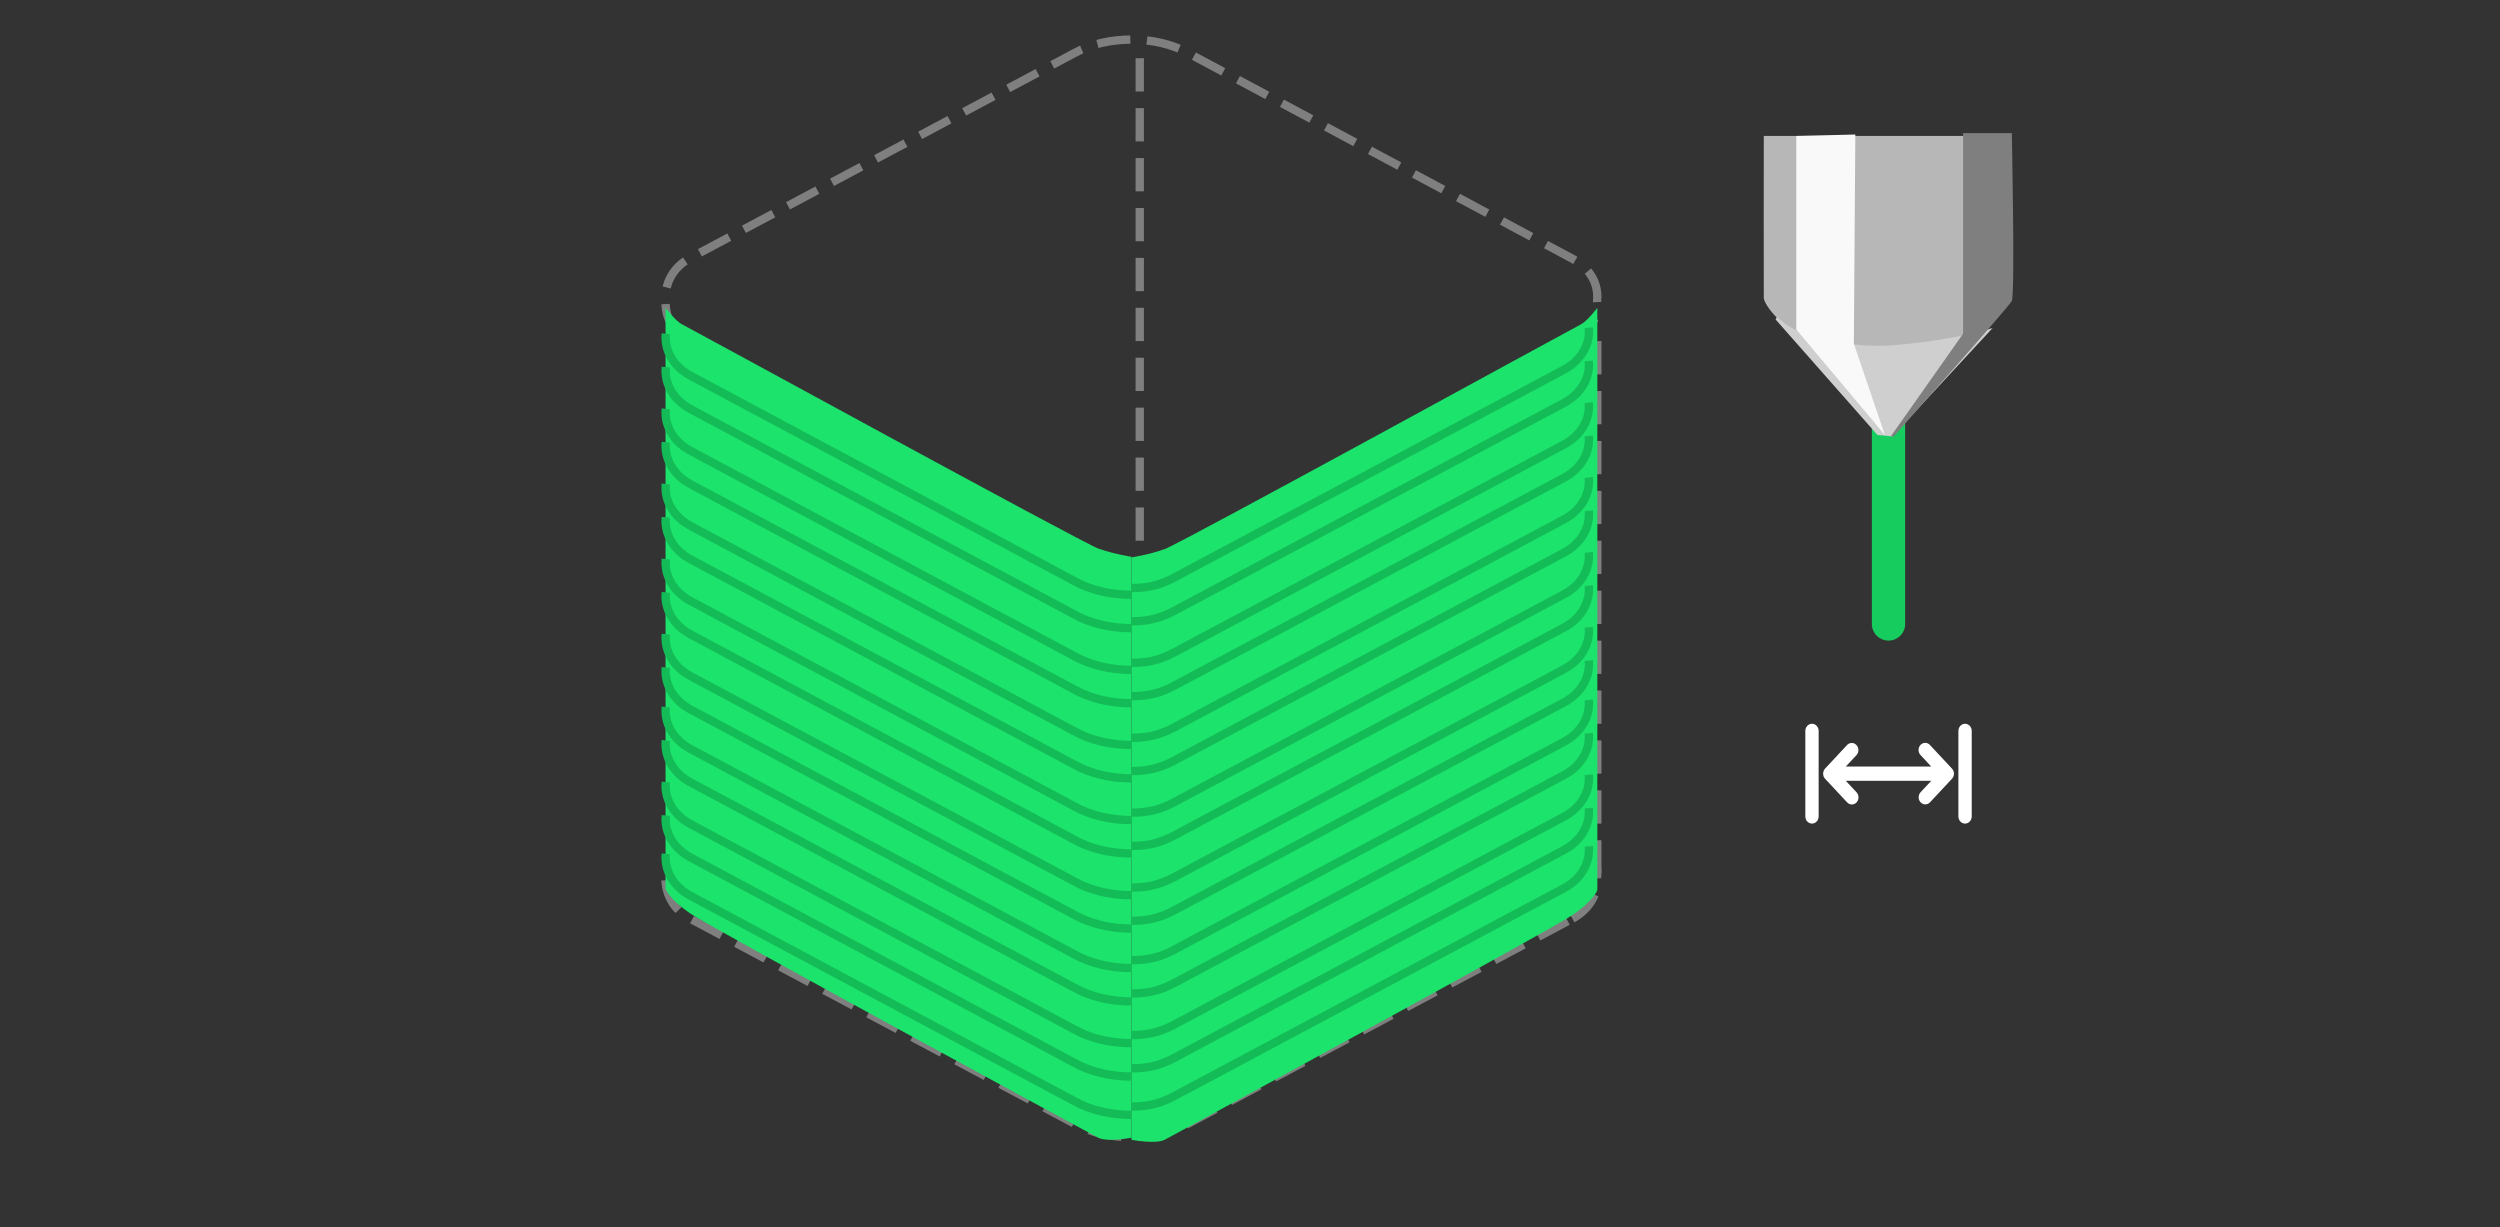 <svg 
 xmlns="http://www.w3.org/2000/svg"
 xmlns:xlink="http://www.w3.org/1999/xlink"
 width="300.5px" height="147.5px">
<rect width="100%" height="100%" fill="#333333" stroke="none"/>
<path fill-rule="evenodd"  fill="none"
 d="M-0.002,-0.000 L299.999,-0.000 L299.999,147.000 L-0.002,147.000 L-0.002,-0.000 Z"/>
<path fill-rule="evenodd"  stroke="rgb(127, 127, 127)" stroke-width="1px" stroke-dasharray="4, 2" stroke-linecap="butt" stroke-linejoin="miter" fill="none"
 d="M189.009,110.420 C191.148,109.271 192.162,107.277 191.968,105.395 C192.176,103.401 191.148,101.518 189.009,100.369 L142.921,75.699 C140.880,74.550 138.436,74.024 135.992,74.024 C133.548,74.024 131.090,74.550 129.048,75.699 L82.960,100.272 C80.822,101.421 79.905,103.415 80.002,105.297 C79.905,107.291 80.822,109.271 82.960,110.420 L129.048,135.007 C131.090,136.156 133.534,136.682 135.992,136.682 C138.436,136.682 140.880,136.156 142.921,135.007 L189.009,110.420 Z"/>
<path fill-rule="evenodd"  stroke="rgb(127, 127, 127)" stroke-width="1px" stroke-dasharray="4, 2" stroke-linecap="butt" stroke-linejoin="miter" fill="none"
 d="M189.009,41.154 C191.148,40.005 192.162,38.011 191.968,36.129 C192.176,34.136 191.148,32.252 189.009,31.102 L142.921,6.433 C140.880,5.283 138.436,4.758 135.992,4.758 C133.548,4.758 131.090,5.283 129.048,6.433 L82.960,31.006 C80.822,32.156 79.905,34.149 80.002,36.032 C79.905,38.025 80.822,40.005 82.960,41.154 L129.048,65.741 C131.090,66.890 133.534,67.416 135.992,67.416 C138.436,67.416 140.880,66.890 142.921,65.741 L189.009,41.154 Z"/>
<path fill-rule="evenodd"  stroke="rgb(127, 127, 127)" stroke-width="1px" stroke-dasharray="4, 2" stroke-linecap="butt" stroke-linejoin="miter" fill="none"
 d="M80.997,40.999 L80.997,104.999 "/>
<path fill-rule="evenodd"  stroke="rgb(127, 127, 127)" stroke-width="1px" stroke-dasharray="4, 2" stroke-linecap="butt" stroke-linejoin="miter" fill="none"
 d="M191.997,40.999 L191.997,104.999 "/>
<path fill-rule="evenodd"  stroke="rgb(127, 127, 127)" stroke-width="1px" stroke-dasharray="4, 2" stroke-linecap="butt" stroke-linejoin="miter" fill="none"
 d="M136.997,68.999 L136.997,136.999 "/>
<path fill-rule="evenodd"  stroke="rgb(127, 127, 127)" stroke-width="1px" stroke-dasharray="4, 2" stroke-linecap="butt" stroke-linejoin="miter" fill="none"
 d="M136.997,6.999 L136.997,69.999 "/>
<path fill-rule="evenodd"  fill="rgb(28, 227, 107)"
 d="M135.999,67.000 C135.999,67.000 138.061,66.694 139.998,66.000 C141.937,65.306 189.218,39.372 189.999,39.000 C190.779,38.628 191.999,37.000 191.999,37.000 L191.999,107.000 C191.999,107.000 191.599,108.233 188.999,110.000 C186.399,111.767 141.105,136.436 139.998,137.000 C138.893,137.563 135.999,137.000 135.999,137.000 L135.999,67.000 Z"/>
<path fill-rule="evenodd"  fill="rgb(28, 227, 107)"
 d="M135.999,66.925 C135.999,66.925 133.937,66.620 131.999,65.928 C130.061,65.235 82.779,39.366 81.999,38.995 C81.218,38.624 79.999,37.000 79.999,37.000 L79.999,106.825 C79.999,106.825 80.399,108.055 82.999,109.818 C85.598,111.580 130.893,136.188 131.999,136.750 C133.104,137.313 135.999,136.750 135.999,136.750 L135.999,66.925 Z"/>
<path fill-rule="evenodd"  stroke="rgb(20, 188, 87)" stroke-width="1px" stroke-linecap="butt" stroke-linejoin="miter" fill="none"
 d="M135.993,133.011 C138.436,133.011 139.881,132.485 141.922,131.336 L188.010,106.749 C190.148,105.600 191.162,103.607 190.969,101.724 "/>
<path fill-rule="evenodd"  stroke="rgb(20, 188, 87)" stroke-width="1px" stroke-linecap="butt" stroke-linejoin="miter" fill="none"
 d="M135.993,128.416 C138.436,128.416 139.881,127.890 141.922,126.741 L188.010,102.154 C190.148,101.005 191.162,99.012 190.969,97.129 "/>
<path fill-rule="evenodd"  stroke="rgb(20, 188, 87)" stroke-width="1px" stroke-linecap="butt" stroke-linejoin="miter" fill="none"
 d="M135.993,124.416 C138.436,124.416 139.881,123.890 141.922,122.741 L188.010,98.154 C190.148,97.005 191.162,95.012 190.969,93.129 "/>
<path fill-rule="evenodd"  stroke="rgb(20, 188, 87)" stroke-width="1px" stroke-linecap="butt" stroke-linejoin="miter" fill="none"
 d="M135.993,119.416 C138.436,119.416 139.881,118.891 141.922,117.741 L188.010,93.154 C190.148,92.006 191.162,90.012 190.969,88.129 "/>
<path fill-rule="evenodd"  stroke="rgb(20, 188, 87)" stroke-width="1px" stroke-linecap="butt" stroke-linejoin="miter" fill="none"
 d="M135.993,115.416 C138.436,115.416 139.881,114.890 141.922,113.741 L188.010,89.155 C190.148,88.005 191.162,86.012 190.969,84.129 "/>
<path fill-rule="evenodd"  stroke="rgb(20, 188, 87)" stroke-width="1px" stroke-linecap="butt" stroke-linejoin="miter" fill="none"
 d="M135.993,110.682 C138.436,110.682 139.881,110.156 141.922,109.007 L188.010,84.420 C190.148,83.271 191.162,81.278 190.969,79.395 "/>
<path fill-rule="evenodd"  stroke="rgb(20, 188, 87)" stroke-width="1px" stroke-linecap="butt" stroke-linejoin="miter" fill="none"
 d="M135.993,106.682 C138.436,106.682 139.881,106.156 141.922,105.007 L188.010,80.420 C190.148,79.271 191.162,77.277 190.969,75.395 "/>
<path fill-rule="evenodd"  stroke="rgb(20, 188, 87)" stroke-width="1px" stroke-linecap="butt" stroke-linejoin="miter" fill="none"
 d="M135.993,101.682 C138.436,101.682 139.881,101.156 141.922,100.007 L188.010,75.420 C190.148,74.271 191.162,72.278 190.969,70.395 "/>
<path fill-rule="evenodd"  stroke="rgb(20, 188, 87)" stroke-width="1px" stroke-linecap="butt" stroke-linejoin="miter" fill="none"
 d="M135.993,97.682 C138.436,97.682 139.881,97.156 141.922,96.007 L188.010,71.420 C190.148,70.271 191.162,68.277 190.969,66.395 "/>
<path fill-rule="evenodd"  stroke="rgb(20, 188, 87)" stroke-width="1px" stroke-linecap="butt" stroke-linejoin="miter" fill="none"
 d="M135.993,92.682 C138.436,92.682 139.881,92.156 141.922,91.007 L188.010,66.420 C190.148,65.271 191.162,63.277 190.969,61.395 "/>
<path fill-rule="evenodd"  stroke="rgb(20, 188, 87)" stroke-width="1px" stroke-linecap="butt" stroke-linejoin="miter" fill="none"
 d="M135.993,88.682 C138.436,88.682 139.881,88.156 141.922,87.007 L188.010,62.420 C190.148,61.271 191.162,59.278 190.969,57.395 "/>
<path fill-rule="evenodd"  stroke="rgb(20, 188, 87)" stroke-width="1px" stroke-linecap="butt" stroke-linejoin="miter" fill="none"
 d="M135.993,83.682 C138.436,83.682 139.881,83.156 141.922,82.007 L188.010,57.420 C190.148,56.271 191.162,54.278 190.969,52.395 "/>
<path fill-rule="evenodd"  stroke="rgb(20, 188, 87)" stroke-width="1px" stroke-linecap="butt" stroke-linejoin="miter" fill="none"
 d="M135.993,79.682 C138.436,79.682 139.881,79.156 141.922,78.007 L188.010,53.420 C190.148,52.271 191.162,50.277 190.969,48.395 "/>
<path fill-rule="evenodd"  stroke="rgb(20, 188, 87)" stroke-width="1px" stroke-linecap="butt" stroke-linejoin="miter" fill="none"
 d="M135.993,74.682 C138.436,74.682 139.881,74.156 141.922,73.007 L188.010,48.420 C190.148,47.271 191.162,45.278 190.969,43.395 "/>
<path fill-rule="evenodd"  stroke="rgb(20, 188, 87)" stroke-width="1px" stroke-linecap="butt" stroke-linejoin="miter" fill="none"
 d="M135.993,70.682 C138.436,70.682 139.881,70.156 141.922,69.007 L188.010,44.420 C190.148,43.271 191.162,41.277 190.969,39.395 "/>
<path fill-rule="evenodd"  stroke="rgb(20, 188, 87)" stroke-width="1px" stroke-linecap="butt" stroke-linejoin="miter" fill="none"
 d="M136.005,134.008 C133.562,134.008 131.117,133.481 129.076,132.328 L82.988,107.669 C80.849,106.516 79.835,104.516 80.029,102.628 "/>
<path fill-rule="evenodd"  stroke="rgb(20, 188, 87)" stroke-width="1px" stroke-linecap="butt" stroke-linejoin="miter" fill="none"
 d="M136.005,129.400 C133.562,129.400 131.117,128.872 129.076,127.719 L82.988,103.060 C80.849,101.907 79.835,99.908 80.029,98.020 "/>
<path fill-rule="evenodd"  stroke="rgb(20, 188, 87)" stroke-width="1px" stroke-linecap="butt" stroke-linejoin="miter" fill="none"
 d="M136.005,125.388 C133.562,125.388 131.117,124.860 129.076,123.708 L82.988,99.048 C80.849,97.895 79.835,95.896 80.029,94.008 "/>
<path fill-rule="evenodd"  stroke="rgb(20, 188, 87)" stroke-width="1px" stroke-linecap="butt" stroke-linejoin="miter" fill="none"
 d="M136.005,120.373 C133.562,120.373 131.117,119.846 129.076,118.693 L82.988,94.033 C80.849,92.881 79.835,90.881 80.029,88.993 "/>
<path fill-rule="evenodd"  stroke="rgb(20, 188, 87)" stroke-width="1px" stroke-linecap="butt" stroke-linejoin="miter" fill="none"
 d="M136.005,116.361 C133.562,116.361 131.117,115.834 129.076,114.681 L82.988,90.021 C80.849,88.869 79.835,86.869 80.029,84.981 "/>
<path fill-rule="evenodd"  stroke="rgb(20, 188, 87)" stroke-width="1px" stroke-linecap="butt" stroke-linejoin="miter" fill="none"
 d="M136.005,111.613 C133.562,111.613 131.117,111.086 129.076,109.933 L82.988,85.273 C80.849,84.120 79.835,82.121 80.029,80.233 "/>
<path fill-rule="evenodd"  stroke="rgb(20, 188, 87)" stroke-width="1px" stroke-linecap="butt" stroke-linejoin="miter" fill="none"
 d="M136.005,107.601 C133.562,107.601 131.117,107.074 129.076,105.921 L82.988,81.261 C80.849,80.108 79.835,78.109 80.029,76.221 "/>
<path fill-rule="evenodd"  stroke="rgb(20, 188, 87)" stroke-width="1px" stroke-linecap="butt" stroke-linejoin="miter" fill="none"
 d="M136.005,102.586 C133.562,102.586 131.117,102.059 129.076,100.906 L82.988,76.246 C80.849,75.094 79.835,73.094 80.029,71.206 "/>
<path fill-rule="evenodd"  stroke="rgb(20, 188, 87)" stroke-width="1px" stroke-linecap="butt" stroke-linejoin="miter" fill="none"
 d="M136.005,98.574 C133.562,98.574 131.117,98.047 129.076,96.894 L82.988,72.234 C80.849,71.082 79.835,69.082 80.029,67.194 "/>
<path fill-rule="evenodd"  stroke="rgb(20, 188, 87)" stroke-width="1px" stroke-linecap="butt" stroke-linejoin="miter" fill="none"
 d="M136.005,93.559 C133.562,93.559 131.117,93.032 129.076,91.879 L82.988,67.220 C80.849,66.067 79.835,64.067 80.029,62.179 "/>
<path fill-rule="evenodd"  stroke="rgb(20, 188, 87)" stroke-width="1px" stroke-linecap="butt" stroke-linejoin="miter" fill="none"
 d="M136.005,89.547 C133.562,89.547 131.117,89.020 129.076,87.867 L82.988,63.208 C80.849,62.055 79.835,60.056 80.029,58.168 "/>
<path fill-rule="evenodd"  stroke="rgb(20, 188, 87)" stroke-width="1px" stroke-linecap="butt" stroke-linejoin="miter" fill="none"
 d="M136.005,84.532 C133.562,84.532 131.117,84.005 129.076,82.852 L82.988,58.193 C80.849,57.040 79.835,55.041 80.029,53.153 "/>
<path fill-rule="evenodd"  stroke="rgb(20, 188, 87)" stroke-width="1px" stroke-linecap="butt" stroke-linejoin="miter" fill="none"
 d="M136.005,80.521 C133.562,80.521 131.117,79.993 129.076,78.841 L82.988,54.181 C80.849,53.028 79.835,51.029 80.029,49.140 "/>
<path fill-rule="evenodd"  stroke="rgb(20, 188, 87)" stroke-width="1px" stroke-linecap="butt" stroke-linejoin="miter" fill="none"
 d="M136.005,75.506 C133.562,75.506 131.117,74.978 129.076,73.826 L82.988,49.166 C80.849,48.014 79.835,46.014 80.029,44.126 "/>
<path fill-rule="evenodd"  stroke="rgb(20, 188, 87)" stroke-width="1px" stroke-linecap="butt" stroke-linejoin="miter" fill="none"
 d="M136.005,71.494 C133.562,71.494 131.117,70.967 129.076,69.814 L82.988,45.154 C80.849,44.002 79.835,42.002 80.029,40.114 "/>
<path fill-rule="evenodd"  fill="rgb(23, 204, 95)"
 d="M226.999,43.000 C228.103,43.000 228.999,43.895 228.999,45.000 L228.999,75.000 C228.999,76.104 228.103,77.000 226.999,77.000 C225.894,77.000 224.999,76.104 224.999,75.000 L224.999,45.000 C224.999,43.895 225.894,43.000 226.999,43.000 Z"/>
<path fill-rule="evenodd"  fill="rgb(183, 183, 183)"
 d="M212.008,16.342 C212.008,16.342 211.985,35.500 212.008,35.828 C212.034,36.156 212.437,37.067 213.783,38.399 C215.129,39.732 225.686,51.585 225.850,51.771 C226.013,51.956 226.179,52.284 226.737,52.285 C227.295,52.286 227.767,51.823 228.157,51.428 C228.546,51.033 240.318,37.887 240.755,37.371 C241.193,36.855 241.640,36.041 241.642,34.628 C241.647,33.215 241.642,16.342 241.642,16.342 L212.008,16.342 Z"/>
<path fill-rule="evenodd"  fill="rgb(207, 207, 207)"
 d="M213.605,38.056 C213.605,38.056 214.444,39.071 216.090,39.770 C218.709,40.885 223.131,41.843 227.624,41.485 C234.942,40.903 239.513,39.428 239.513,39.428 L227.447,52.456 L225.672,52.285 L213.428,38.399 L213.605,38.056 Z"/>
<path fill-rule="evenodd"  fill="rgb(127, 127, 127)"
 d="M235.965,15.999 L235.965,40.113 L227.270,52.456 L227.624,52.456 C227.624,52.456 241.418,36.957 241.820,36.171 C242.222,35.385 241.820,15.999 241.820,15.999 L235.965,15.999 Z"/>
<path fill-rule="evenodd"  fill="rgb(249, 249, 249)"
 d="M215.912,16.342 L215.912,39.599 L226.560,52.285 L222.833,41.313 L223.010,16.170 L215.912,16.342 Z"/>
<path fill-rule="evenodd"  fill="rgb(255, 255, 255)"
 d="M236.201,98.996 C235.759,98.996 235.400,98.612 235.400,98.139 L235.400,87.853 C235.400,87.380 235.759,86.996 236.201,86.996 C236.642,86.996 237.001,87.380 237.001,87.853 L237.001,98.139 C237.001,98.612 236.642,98.996 236.201,98.996 ZM231.966,96.458 C231.651,96.773 231.160,96.764 230.855,96.438 C230.551,96.111 230.542,95.584 230.836,95.247 L232.135,93.854 L221.867,93.854 L223.167,95.247 C223.470,95.584 223.466,96.119 223.157,96.449 C222.848,96.780 222.349,96.784 222.035,96.458 L219.370,93.603 C219.295,93.524 219.236,93.428 219.196,93.322 C219.171,93.257 219.167,93.188 219.157,93.120 C219.151,93.078 219.134,93.040 219.134,92.996 C219.134,92.949 219.152,92.908 219.159,92.863 C219.169,92.798 219.172,92.732 219.195,92.671 C219.236,92.564 219.296,92.468 219.371,92.388 L222.035,89.533 C222.351,89.219 222.842,89.228 223.146,89.554 C223.451,89.880 223.460,90.406 223.166,90.744 L221.865,92.139 L232.135,92.139 L230.835,90.744 C230.531,90.408 230.536,89.873 230.844,89.543 C231.153,89.213 231.652,89.208 231.966,89.533 L234.633,92.391 C234.945,92.725 234.945,93.267 234.633,93.602 L231.966,96.458 ZM217.800,98.996 C217.359,98.996 217.001,98.612 217.001,98.139 L217.001,87.853 C217.001,87.380 217.359,86.996 217.800,86.996 C218.242,86.996 218.601,87.380 218.601,87.853 L218.601,98.139 C218.601,98.612 218.242,98.996 217.800,98.996 Z"/>
</svg>
